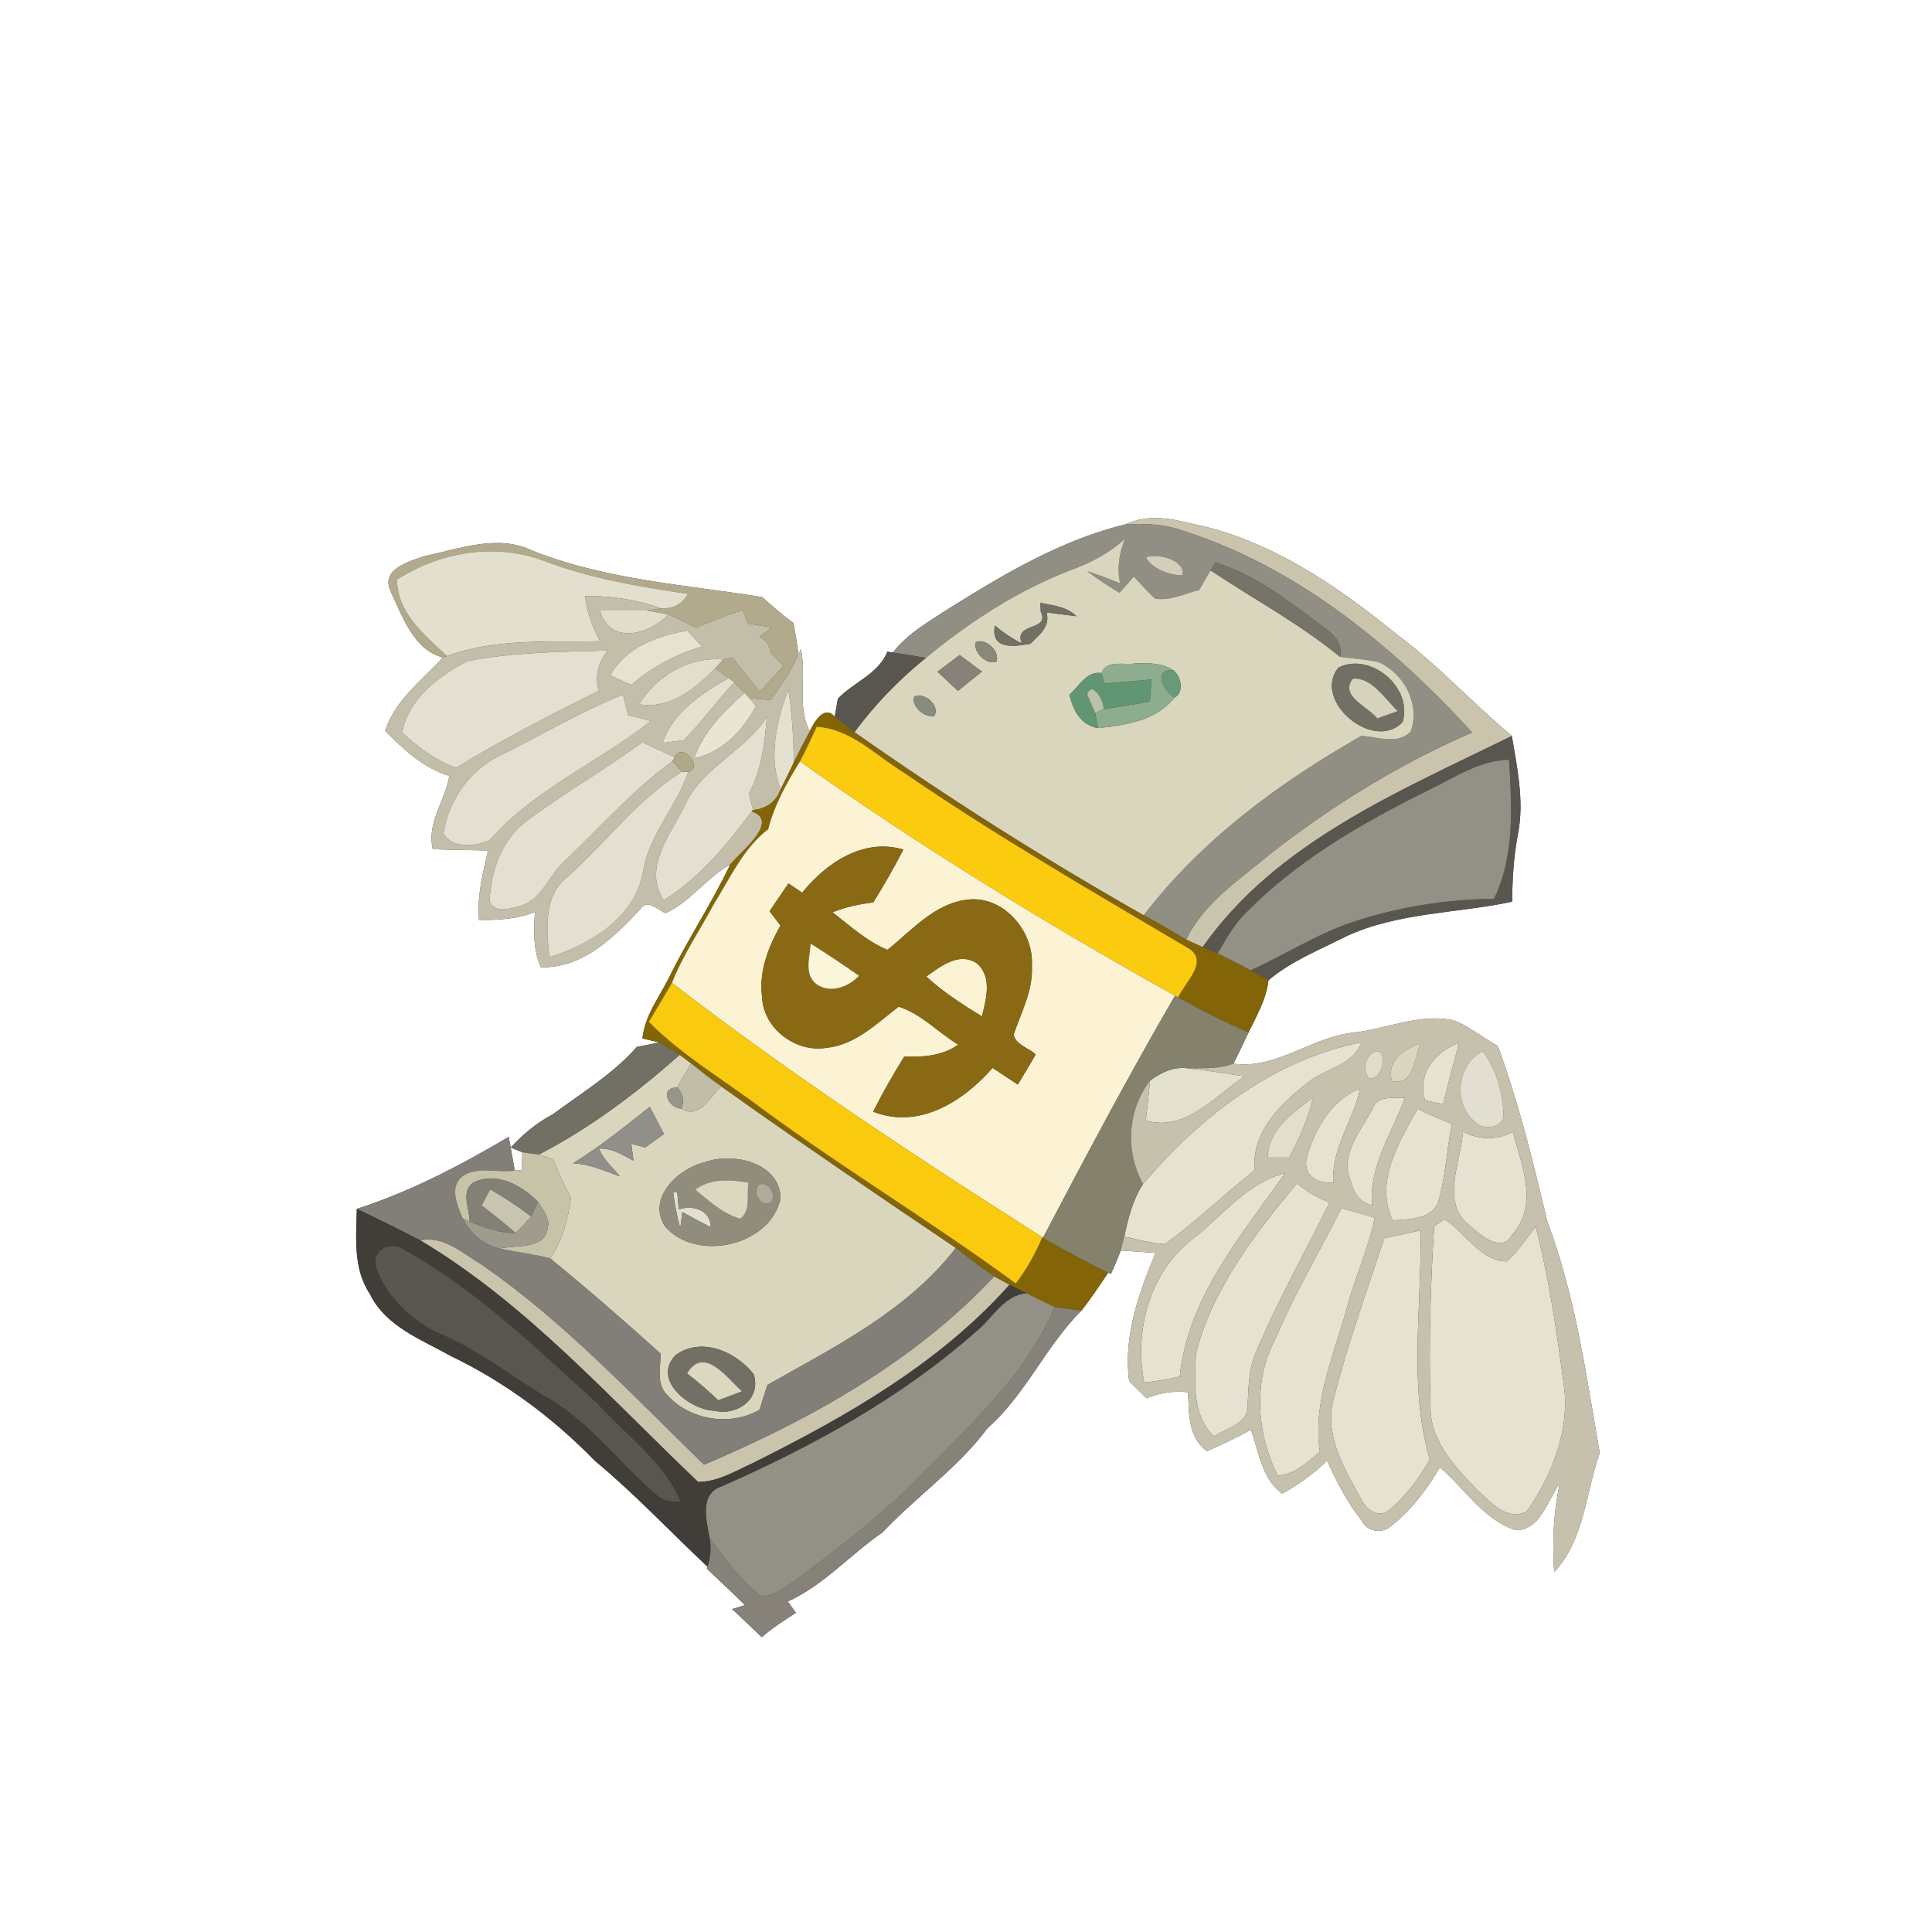 <?xml version="1.0" encoding="UTF-8" ?>
<!DOCTYPE svg PUBLIC "-//W3C//DTD SVG 1.1//EN" "http://www.w3.org/Graphics/SVG/1.1/DTD/svg11.dtd">
<svg width="250pt" height="250pt" viewBox="0 0 250 250" version="1.1" xmlns="http://www.w3.org/2000/svg">
<rect x="0" y="0" width="250" height="250" fill="#333333" stroke="none"/>
<g id="#ffffffff">
<path fill="#ffffff" opacity="1.00" d=" M 0.00 0.00 L 250.00 0.00 L 250.00 250.00 L 0.00 250.00 L 0.00 0.00 M 146.26 62.28 C 146.82 62.73 146.82 62.73 146.26 62.28 M 152.25 62.29 C 152.80 62.75 152.80 62.75 152.25 62.29 M 145.67 67.84 C 137.40 69.84 130.00 74.24 122.85 78.70 C 120.27 80.41 117.46 81.92 115.54 84.44 L 114.82 84.33 C 113.66 87.23 110.46 88.27 108.42 90.41 C 108.31 90.99 108.11 92.16 108.01 92.74 C 106.63 91.13 105.28 93.55 104.78 94.64 C 103.08 91.35 104.40 87.50 103.63 83.99 L 103.32 84.66 C 103.14 83.31 102.93 81.98 102.69 80.64 C 101.28 79.60 99.94 78.47 98.65 77.27 C 88.69 75.66 78.44 75.04 68.95 71.28 C 64.43 69.06 59.50 71.02 54.93 71.96 C 52.95 72.65 49.23 73.65 50.53 76.47 C 52.04 79.67 53.52 84.13 57.32 85.07 C 54.61 88.04 51.12 90.59 49.83 94.57 C 52.25 96.98 54.79 99.39 58.14 100.41 C 57.61 103.67 55.18 106.41 56.01 109.89 C 58.39 109.96 60.77 110.01 63.16 110.05 C 62.45 113.00 61.73 115.98 61.98 119.04 C 64.44 119.06 66.92 118.95 69.22 118.01 C 69.08 120.42 68.96 122.91 69.99 125.16 C 75.35 125.32 79.42 121.32 82.82 117.68 C 83.75 116.23 85.09 117.73 86.13 118.16 C 89.37 116.66 91.41 113.58 94.49 111.86 C 92.13 116.87 89.04 121.46 86.61 126.43 C 85.32 129.01 83.44 131.42 83.13 134.38 C 83.68 134.51 84.78 134.76 85.32 134.89 C 84.59 135.03 83.13 135.32 82.40 135.47 C 79.35 138.97 75.28 141.40 71.58 144.16 C 69.50 145.25 67.67 146.76 66.09 148.49 L 67.58 149.11 C 67.57 149.69 67.55 150.84 67.54 151.41 C 67.31 151.43 66.84 151.45 66.61 151.47 C 66.34 150.01 66.08 148.56 65.83 147.11 C 59.59 150.80 53.09 154.20 46.17 156.43 C 46.09 160.13 45.68 164.16 47.85 167.41 C 49.88 171.63 54.52 173.33 58.36 175.48 C 65.33 178.83 71.61 183.50 76.99 189.04 C 82.13 193.29 86.68 198.16 91.54 202.72 L 91.47 202.99 C 93.12 204.56 94.79 206.11 96.41 207.71 L 94.73 208.21 C 96.02 209.41 97.30 210.63 98.57 211.85 C 99.94 210.66 101.46 209.67 102.99 208.70 C 102.73 208.33 102.20 207.60 101.94 207.23 C 106.58 205.15 110.04 201.13 114.21 198.28 C 118.60 193.62 123.95 189.95 127.80 184.79 C 132.73 180.44 135.35 174.14 139.95 169.57 C 141.19 168.01 142.29 166.34 143.40 164.69 L 143.74 164.86 C 144.21 163.86 144.64 162.85 145.02 161.82 C 146.52 161.92 148.02 162.02 149.52 162.12 C 147.36 167.39 145.34 172.89 146.11 178.71 C 146.85 179.45 147.61 180.19 148.36 180.93 C 150.07 180.24 151.88 179.94 153.73 180.15 C 153.88 182.89 153.68 185.99 156.20 187.78 C 158.12 186.92 160.02 186.02 161.87 185.02 C 162.92 187.89 163.26 191.34 165.91 193.28 C 168.02 192.10 170.01 190.72 171.72 188.99 C 172.95 191.72 174.33 194.41 176.20 196.76 C 176.84 198.05 178.39 198.44 179.63 197.76 C 182.42 195.67 184.57 192.85 186.33 189.87 C 189.53 192.62 191.93 196.61 196.09 197.99 C 199.31 198.10 200.25 194.10 201.84 191.96 C 201.00 195.72 200.86 199.59 201.11 203.43 C 205.02 199.28 205.18 193.16 207.00 188.00 C 205.26 177.91 203.83 167.60 200.19 157.96 C 198.40 150.32 196.51 142.73 193.83 135.36 C 191.86 134.29 190.12 132.76 188.00 132.01 C 183.52 131.08 179.20 133.26 174.77 133.66 C 169.58 134.35 164.91 138.44 159.61 137.63 C 160.29 136.30 160.92 134.95 161.56 133.60 C 162.61 131.43 163.87 129.29 164.14 126.84 C 167.11 124.34 170.76 122.91 174.19 121.16 C 180.94 118.04 188.53 118.20 195.67 116.68 C 195.70 113.72 195.86 110.76 196.44 107.85 C 197.24 103.63 196.33 99.39 195.63 95.23 C 190.56 91.00 186.12 86.08 180.81 82.14 C 172.92 75.71 164.15 69.70 153.99 67.71 C 151.27 67.01 148.31 66.59 145.67 67.84 Z" />
<path fill="#ffffff" opacity="1.00" d=" M 94.49 111.86 C 94.60 111.75 94.80 111.53 94.91 111.41 C 94.80 111.53 94.60 111.75 94.49 111.86 Z" />
</g>
<g id="#d1cdb5ff">
<path fill="#d1cdb5" opacity="1.00" d=" M 146.26 62.28 C 146.82 62.73 146.82 62.73 146.26 62.28 Z" />
</g>
<g id="#d7cdb1ff">
<path fill="#d7cdb1" opacity="1.00" d=" M 152.25 62.29 C 152.80 62.75 152.80 62.75 152.25 62.29 Z" />
</g>
<g id="#cac4adff">
<path fill="#cac4ad" opacity="1.00" d=" M 145.67 67.84 C 148.31 66.59 151.27 67.01 153.99 67.71 C 164.15 69.70 172.92 75.71 180.81 82.14 C 186.12 86.08 190.56 91.00 195.63 95.23 C 181.19 102.36 165.21 108.91 155.62 122.56 C 155.09 122.32 154.02 121.83 153.49 121.59 C 155.77 116.75 160.51 113.76 164.47 110.41 C 172.47 104.17 181.16 98.81 190.49 94.78 C 180.17 83.50 167.79 73.36 153.02 68.66 C 150.67 67.81 148.14 67.74 145.67 67.84 Z" />
<path fill="#cac4ad" opacity="1.00" d=" M 54.38 160.50 C 57.47 159.85 59.91 162.21 62.37 163.67 C 73.01 171.02 81.87 180.56 91.10 189.53 C 104.87 183.69 118.33 176.18 128.65 165.16 C 129.15 165.43 130.14 165.97 130.64 166.24 C 121.53 176.48 109.38 183.38 97.23 189.41 C 95.03 190.41 92.82 191.77 90.33 191.76 C 78.84 180.85 68.11 168.69 54.38 160.50 Z" />
</g>
<g id="#918f83ff">
<path fill="#918f83" opacity="1.00" d=" M 122.85 78.70 C 130.00 74.24 137.40 69.84 145.67 67.84 C 148.14 67.74 150.67 67.81 153.02 68.66 C 167.79 73.36 180.17 83.50 190.49 94.78 C 181.16 98.81 172.47 104.17 164.47 110.41 C 160.51 113.76 155.77 116.75 153.49 121.59 C 151.67 120.51 149.87 119.41 147.99 118.44 C 155.45 108.69 165.54 101.25 176.15 95.23 C 178.26 95.32 180.86 96.43 182.56 94.65 C 183.77 91.06 181.72 87.17 178.38 85.67 C 176.74 85.30 175.05 85.24 173.39 84.99 C 173.92 82.78 171.86 81.67 170.43 80.51 C 166.35 77.48 162.22 74.31 157.30 72.78 L 156.65 73.81 C 156.15 74.64 155.67 75.48 155.20 76.32 C 153.34 76.81 151.47 77.76 149.50 77.47 C 148.49 76.60 147.63 75.58 146.72 74.60 C 146.10 75.31 145.48 76.01 144.87 76.72 C 143.42 75.84 142.00 74.92 140.65 73.89 C 142.10 74.37 143.53 74.91 144.95 75.47 C 144.50 73.51 144.83 71.55 145.58 69.71 C 143.58 71.56 141.16 72.82 138.62 73.75 C 131.73 76.39 125.49 80.45 119.81 85.13 C 118.39 84.88 116.97 84.64 115.54 84.44 C 117.46 81.92 120.27 80.41 122.85 78.70 M 148.28 72.13 C 148.94 73.51 151.46 74.54 153.03 74.42 C 153.40 72.46 149.79 71.52 148.28 72.13 Z" />
</g>
<g id="#b2aa8dff">
<path fill="#b2aa8d" opacity="1.00" d=" M 54.93 71.96 C 59.50 71.02 64.43 69.06 68.95 71.28 C 78.44 75.04 88.69 75.66 98.65 77.27 C 99.94 78.47 101.28 79.60 102.69 80.64 C 102.93 81.98 103.14 83.31 103.32 84.66 C 102.42 86.79 101.10 88.71 99.73 90.57 C 98.81 90.50 97.89 90.42 96.97 90.35 L 96.36 89.67 C 96.02 89.33 95.35 88.64 95.02 88.30 L 94.28 87.74 C 93.85 87.43 92.98 86.80 92.55 86.48 L 93.57 85.33 C 93.88 85.26 94.49 85.13 94.80 85.07 C 95.96 86.55 97.11 88.03 98.27 89.51 C 99.35 88.43 100.39 87.31 101.39 86.15 C 100.82 85.60 100.26 85.04 99.70 84.48 C 99.63 83.54 99.16 82.85 98.28 82.39 C 98.81 81.99 99.33 81.59 99.87 81.19 C 98.82 81.02 97.79 80.86 96.75 80.69 C 96.58 80.25 96.26 79.38 96.09 78.94 C 94.05 79.62 92.04 80.39 90.06 81.25 C 88.86 80.66 87.70 80.01 86.47 79.51 C 85.77 79.38 84.38 79.12 83.68 79.00 C 84.14 78.93 85.07 78.80 85.54 78.73 C 87.14 78.79 88.30 78.17 89.01 76.85 C 82.65 75.90 76.27 74.85 70.24 72.52 C 64.00 70.21 56.90 71.43 51.37 75.00 C 51.40 79.35 54.95 82.17 57.83 84.90 L 57.32 85.07 C 53.52 84.13 52.04 79.67 50.53 76.47 C 49.23 73.65 52.95 72.65 54.93 71.96 Z" />
</g>
<g id="#d9d6bdff">
<path fill="#d9d6bd" opacity="1.00" d=" M 138.62 73.75 C 141.16 72.82 143.58 71.56 145.58 69.71 C 144.83 71.55 144.50 73.51 144.95 75.47 C 143.53 74.91 142.10 74.37 140.65 73.89 C 142.00 74.92 143.42 75.84 144.87 76.72 C 145.48 76.01 146.10 75.31 146.72 74.60 C 147.63 75.58 148.49 76.60 149.50 77.47 C 151.47 77.76 153.34 76.81 155.20 76.32 C 155.67 75.48 156.15 74.64 156.65 73.81 C 162.24 77.53 168.17 80.71 173.39 84.99 C 175.05 85.24 176.74 85.30 178.38 85.67 C 181.72 87.17 183.77 91.06 182.56 94.65 C 180.86 96.43 178.26 95.32 176.15 95.23 C 165.54 101.25 155.45 108.69 147.99 118.44 C 135.14 111.15 122.64 103.24 110.56 94.74 C 113.22 91.16 116.33 87.93 119.81 85.13 C 125.49 80.45 131.73 76.39 138.62 73.75 M 134.63 78.01 L 134.67 79.12 C 135.94 81.75 131.13 80.45 132.21 83.25 C 130.96 82.62 129.80 81.85 128.74 80.94 C 128.14 84.16 131.27 83.66 133.34 83.30 C 134.45 82.16 135.92 81.12 135.43 79.25 C 136.40 79.38 138.33 79.62 139.29 79.74 C 138.05 78.48 136.26 78.35 134.63 78.01 M 126.27 83.08 C 125.85 84.38 127.66 86.09 128.93 85.63 C 129.45 84.30 127.58 82.54 126.27 83.08 M 121.32 86.92 C 122.20 87.74 123.08 88.57 123.96 89.40 C 124.99 88.56 126.02 87.73 127.06 86.90 C 126.10 86.19 125.14 85.48 124.18 84.76 C 123.23 85.48 122.27 86.20 121.32 86.92 M 142.54 87.10 C 140.58 86.78 139.66 88.83 138.38 89.89 C 138.89 91.93 139.83 93.84 142.10 94.22 C 145.63 93.85 149.65 93.25 151.98 90.26 C 153.28 89.66 152.83 87.42 151.81 86.72 C 150.38 85.75 148.63 85.81 146.98 85.84 C 145.55 86.12 143.18 85.30 142.54 87.10 M 173.19 86.39 C 169.72 90.69 177.81 97.40 181.50 93.42 C 182.85 88.90 177.28 84.32 173.19 86.39 M 118.30 90.15 C 117.86 91.39 119.72 92.98 120.92 92.62 C 121.65 91.24 119.62 89.52 118.30 90.15 Z" />
<path fill="#d9d6bd" opacity="1.00" d=" M 69.73 149.40 C 76.38 145.95 82.37 141.44 87.96 136.49 C 88.33 136.77 89.07 137.32 89.44 137.60 C 88.83 138.64 88.23 139.67 87.62 140.70 C 85.26 140.80 86.47 143.38 88.16 143.46 C 90.52 144.88 91.89 141.94 93.32 140.57 C 103.33 147.70 113.50 154.62 123.69 161.48 C 117.42 169.60 108.03 174.28 99.30 179.21 C 98.95 180.28 98.62 181.36 98.28 182.44 C 94.43 184.60 89.27 183.79 86.31 180.49 C 84.88 179.07 85.50 176.93 85.47 175.15 C 80.80 170.93 76.04 166.80 71.17 162.82 C 72.81 160.52 73.50 157.77 73.87 155.01 C 73.01 153.39 72.26 151.72 71.60 150.02 C 71.13 149.86 70.20 149.55 69.73 149.40 M 74.15 150.53 C 76.27 150.61 78.21 151.51 80.18 152.21 C 79.31 151.01 78.02 150.07 77.54 148.63 C 79.18 148.53 80.58 149.47 81.97 150.19 C 81.90 149.64 81.76 148.54 81.69 147.99 C 82.14 148.11 83.03 148.36 83.47 148.48 C 84.29 147.90 85.10 147.32 85.92 146.74 C 85.31 145.57 84.69 144.39 84.08 143.22 C 80.86 145.78 77.65 148.37 74.15 150.53 M 91.27 150.37 C 87.81 151.16 83.66 154.99 86.05 158.70 C 90.09 163.36 99.66 161.27 101.00 155.09 C 100.94 150.45 94.90 149.06 91.27 150.37 M 87.42 175.35 C 84.31 178.57 89.26 182.46 92.50 182.56 C 95.45 183.22 98.55 180.99 97.52 177.81 C 95.19 174.86 90.75 172.94 87.42 175.35 Z" />
</g>
<g id="#e2dfcfff">
<path fill="#e2dfcf" opacity="1.00" d=" M 51.37 75.00 C 56.90 71.43 64.00 70.21 70.24 72.52 C 76.27 74.85 82.65 75.90 89.01 76.85 C 88.30 78.17 87.14 78.79 85.54 78.73 C 82.39 77.57 79.06 77.11 75.72 77.11 C 75.92 79.20 76.67 81.15 77.67 82.98 C 71.04 83.12 64.17 82.56 57.83 84.90 C 54.95 82.17 51.40 79.35 51.37 75.00 Z" />
</g>
<g id="#d2cebaff">
<path fill="#d2ceba" opacity="1.00" d=" M 148.28 72.13 C 149.79 71.52 153.40 72.46 153.03 74.42 C 151.46 74.54 148.94 73.51 148.28 72.13 Z" />
</g>
<g id="#767368ff">
<path fill="#767368" opacity="1.00" d=" M 157.30 72.78 C 162.22 74.31 166.35 77.48 170.43 80.51 C 171.86 81.67 173.92 82.78 173.39 84.99 C 168.17 80.71 162.24 77.53 156.65 73.81 L 157.30 72.78 Z" />
</g>
<g id="#c3bea9ff">
<path fill="#c3bea9" opacity="1.00" d=" M 75.72 77.11 C 79.06 77.11 82.39 77.57 85.54 78.73 C 85.07 78.80 84.14 78.93 83.68 79.00 C 81.66 79.01 79.65 78.99 77.64 79.00 C 78.85 83.49 84.04 82.17 86.47 79.51 C 87.70 80.01 88.86 80.66 90.06 81.25 C 92.04 80.39 94.05 79.62 96.09 78.94 C 96.26 79.38 96.58 80.25 96.75 80.69 C 97.79 80.86 98.82 81.02 99.87 81.19 C 99.33 81.59 98.81 81.99 98.28 82.39 C 99.16 82.85 99.63 83.54 99.70 84.48 C 100.26 85.04 100.82 85.60 101.39 86.15 C 100.39 87.31 99.35 88.43 98.27 89.51 C 97.11 88.03 95.96 86.55 94.80 85.07 C 94.49 85.13 93.88 85.26 93.57 85.33 C 89.18 84.95 84.95 87.43 82.70 91.14 C 86.72 91.79 89.92 89.13 92.55 86.48 C 92.98 86.80 93.85 87.43 94.28 87.74 C 90.80 89.75 87.10 92.11 85.74 96.12 C 86.43 96.04 87.80 95.86 88.48 95.78 C 90.81 93.42 92.74 90.71 95.02 88.30 C 95.35 88.64 96.02 89.33 96.36 89.67 C 93.67 92.05 91.02 94.64 89.83 98.13 C 93.47 97.33 96.12 94.55 97.81 91.37 C 97.60 91.11 97.18 90.60 96.97 90.35 C 97.89 90.42 98.81 90.50 99.73 90.57 C 101.10 88.71 102.42 86.79 103.32 84.66 L 103.63 83.99 C 104.40 87.50 103.08 91.35 104.78 94.64 C 104.08 95.95 103.40 97.27 102.74 98.61 C 102.66 95.47 102.51 92.33 102.01 89.23 C 100.51 93.20 99.37 98.04 101.02 102.12 C 100.46 103.75 99.12 104.68 97.43 104.81 C 97.30 104.28 97.03 103.23 96.90 102.71 C 98.54 99.64 98.94 96.17 99.24 92.76 C 96.29 97.36 90.58 99.37 88.46 104.57 C 86.60 108.20 83.19 112.39 85.89 116.48 C 90.52 113.59 94.05 109.34 97.27 105.00 C 100.84 106.19 96.24 109.90 94.91 111.41 C 94.80 111.53 94.60 111.75 94.49 111.86 C 91.41 113.58 89.37 116.66 86.13 118.16 C 85.09 117.73 83.75 116.23 82.82 117.68 C 79.42 121.32 75.35 125.32 69.99 125.16 C 68.96 122.91 69.08 120.42 69.22 118.01 C 66.92 118.95 64.44 119.06 61.98 119.04 C 61.73 115.98 62.45 113.00 63.16 110.05 C 60.77 110.01 58.39 109.96 56.01 109.89 C 55.18 106.41 57.61 103.67 58.14 100.41 C 54.79 99.39 52.25 96.98 49.83 94.57 C 51.12 90.59 54.61 88.04 57.32 85.07 L 57.83 84.90 C 64.17 82.56 71.04 83.12 77.67 82.98 C 76.67 81.15 75.92 79.20 75.72 77.11 M 78.97 87.40 C 79.87 87.81 80.77 88.21 81.68 88.62 C 84.34 86.33 87.46 84.65 90.83 83.66 C 90.20 82.97 89.57 82.28 88.95 81.59 C 85.10 82.25 80.93 83.76 78.97 87.40 M 60.43 85.57 C 56.74 87.50 52.83 90.44 52.04 94.79 C 54.08 96.71 56.36 98.35 58.99 99.36 C 64.96 95.71 71.19 92.52 77.45 89.40 C 76.98 87.50 77.38 85.66 78.67 84.17 C 72.58 84.37 66.41 84.36 60.43 85.57 M 64.69 97.78 C 60.77 99.60 58.06 103.60 57.38 107.81 C 58.36 109.83 61.76 109.61 63.47 108.62 C 69.20 102.07 77.49 98.63 84.23 93.29 C 83.49 93.10 82.01 92.73 81.27 92.54 C 81.11 91.88 80.78 90.55 80.61 89.88 C 75.11 92.10 70.00 95.15 64.69 97.78 M 68.18 106.21 C 64.94 108.60 63.49 112.76 63.35 116.65 C 64.10 118.15 65.77 117.66 67.05 117.31 C 70.12 116.61 71.02 113.11 73.25 111.25 C 77.76 106.93 81.93 102.20 87.00 98.50 C 87.31 98.84 87.94 99.51 88.25 99.85 C 82.54 103.37 78.45 109.01 73.45 113.45 C 70.29 115.93 70.70 120.31 71.10 123.86 C 76.36 122.22 82.12 118.76 83.18 112.92 C 83.95 108.08 87.50 104.40 89.08 99.87 C 91.06 99.34 88.25 95.89 87.29 98.00 C 85.89 97.36 84.50 96.71 83.10 96.05 C 78.25 99.62 73.00 102.60 68.18 106.21 Z" />
</g>
<g id="#726f65ff">
<path fill="#726f65" opacity="1.00" d=" M 134.63 78.01 C 136.26 78.35 138.05 78.48 139.29 79.74 C 138.33 79.62 136.40 79.38 135.43 79.25 C 135.92 81.12 134.45 82.16 133.34 83.30 C 131.27 83.66 128.14 84.16 128.74 80.94 C 129.80 81.85 130.96 82.62 132.21 83.25 C 131.13 80.45 135.94 81.75 134.67 79.12 L 134.63 78.01 Z" />
<path fill="#726f65" opacity="1.00" d=" M 173.19 86.39 C 177.28 84.32 182.85 88.90 181.50 93.42 C 177.81 97.40 169.72 90.69 173.19 86.39 M 175.06 87.82 C 173.27 90.08 177.06 91.43 178.21 92.96 C 178.88 92.72 180.20 92.26 180.86 92.02 C 179.21 90.46 177.52 87.62 175.06 87.82 Z" />
<path fill="#726f65" opacity="1.00" d=" M 82.40 135.47 C 83.13 135.32 84.59 135.03 85.32 134.89 C 86.23 135.37 87.11 135.91 87.96 136.49 C 82.37 141.44 76.38 145.95 69.73 149.40 C 69.19 149.33 68.12 149.18 67.58 149.11 L 66.09 148.49 C 67.67 146.76 69.50 145.25 71.58 144.16 C 75.28 141.40 79.35 138.97 82.40 135.47 Z" />
<path fill="#726f65" opacity="1.00" d=" M 87.42 175.35 C 90.75 172.94 95.19 174.86 97.52 177.81 C 98.55 180.99 95.45 183.22 92.50 182.56 C 89.26 182.46 84.31 178.57 87.42 175.35 M 88.91 177.71 C 90.31 178.79 91.66 179.95 92.94 181.19 C 93.70 180.90 95.23 180.32 96.00 180.03 C 94.11 178.35 91.10 174.06 88.91 177.71 Z" />
</g>
<g id="#e0ddccff">
<path fill="#e0ddcc" opacity="1.00" d=" M 77.64 79.00 C 79.65 78.99 81.66 79.01 83.68 79.00 C 84.38 79.12 85.77 79.38 86.47 79.51 C 84.04 82.17 78.85 83.49 77.64 79.00 Z" />
</g>
<g id="#e5e2d1ff">
<path fill="#e5e2d1" opacity="1.00" d=" M 78.97 87.40 C 80.93 83.76 85.10 82.25 88.95 81.59 C 89.57 82.28 90.20 82.97 90.83 83.66 C 87.46 84.65 84.34 86.33 81.68 88.62 C 80.77 88.21 79.87 87.81 78.97 87.40 Z" />
<path fill="#e5e2d1" opacity="1.00" d=" M 147.91 153.20 C 155.21 144.58 164.86 137.05 176.17 134.88 C 175.12 137.72 171.95 138.19 169.71 139.71 C 165.96 142.59 161.94 146.23 162.34 151.43 C 158.42 154.54 154.80 158.05 150.76 160.99 C 148.96 160.88 147.22 160.39 145.48 160.02 C 145.97 157.65 146.58 155.26 147.91 153.20 Z" />
<path fill="#e5e2d1" opacity="1.00" d=" M 184.40 142.39 C 183.34 138.97 185.69 136.06 188.80 134.96 C 188.09 137.59 187.36 140.22 186.75 142.88 C 186.16 142.76 184.99 142.51 184.40 142.39 Z" />
<path fill="#e5e2d1" opacity="1.00" d=" M 169.05 150.00 C 169.99 146.31 172.24 142.27 176.01 140.88 C 175.09 145.03 172.27 148.62 172.53 153.04 C 170.60 153.17 168.67 152.25 169.05 150.00 Z" />
<path fill="#e5e2d1" opacity="1.00" d=" M 177.61 143.46 C 178.25 141.66 180.31 142.15 181.79 142.06 C 180.14 146.65 177.11 150.88 177.55 156.00 C 176.11 155.58 175.16 154.49 174.87 153.02 C 173.21 149.57 176.09 146.37 177.61 143.46 Z" />
<path fill="#e5e2d1" opacity="1.00" d=" M 180.20 157.92 C 177.86 152.87 181.04 147.83 183.43 143.48 C 184.88 144.20 186.36 144.84 187.87 145.43 C 187.22 148.68 187.07 152.02 186.20 155.22 C 185.52 157.84 182.35 157.75 180.20 157.92 Z" />
<path fill="#e5e2d1" opacity="1.00" d=" M 189.31 146.45 C 191.40 147.51 193.68 147.59 195.76 146.46 C 196.88 150.78 199.16 155.87 195.68 159.76 C 194.38 162.21 191.65 159.93 190.33 158.70 C 186.30 155.80 189.02 150.42 189.31 146.45 Z" />
<path fill="#e5e2d1" opacity="1.00" d=" M 154.30 160.33 C 158.17 157.38 161.36 153.02 166.27 151.82 C 160.63 159.87 153.69 167.93 152.66 178.13 C 151.14 178.48 149.60 178.73 148.06 178.91 C 146.72 172.20 148.77 164.63 154.30 160.33 Z" />
<path fill="#e5e2d1" opacity="1.00" d=" M 154.76 175.08 C 156.95 166.69 162.38 159.66 167.84 153.12 C 169.08 154.20 170.52 155.00 172.05 155.61 C 168.80 162.16 165.19 168.54 162.39 175.30 C 161.58 177.32 161.57 179.52 161.45 181.66 C 161.73 184.17 158.73 184.77 157.09 185.87 C 154.21 183.14 154.57 178.70 154.76 175.08 Z" />
<path fill="#e5e2d1" opacity="1.00" d=" M 173.59 156.33 C 175.02 156.74 176.45 157.15 177.89 157.57 C 177.09 161.58 175.31 165.30 174.28 169.25 C 172.64 175.32 169.81 181.41 170.79 187.85 C 169.18 189.22 167.57 190.79 165.34 190.94 C 162.59 185.48 162.10 178.62 165.09 173.16 C 167.53 167.35 170.76 161.94 173.59 156.33 Z" />
<path fill="#e5e2d1" opacity="1.00" d=" M 185.58 158.67 C 185.91 158.45 186.57 158.00 186.90 157.77 C 189.63 159.48 191.44 163.09 194.94 163.23 C 196.46 161.96 197.51 160.26 198.71 158.71 C 200.44 165.39 201.43 172.24 202.34 179.08 C 203.21 184.93 200.86 190.80 197.60 195.55 C 195.00 196.92 192.89 194.36 191.15 192.80 C 188.31 189.84 185.04 186.46 185.11 182.05 C 184.87 174.26 185.09 166.43 185.58 158.67 Z" />
<path fill="#e5e2d1" opacity="1.00" d=" M 179.13 160.22 C 180.69 159.88 182.25 159.55 183.82 159.21 C 184.01 169.09 182.21 179.26 185.02 188.89 C 183.59 191.37 181.82 193.74 179.58 195.54 C 178.18 196.42 176.67 195.22 176.11 193.94 C 173.89 189.98 171.22 185.47 172.64 180.76 C 174.45 173.81 176.85 167.03 179.13 160.22 Z" />
</g>
<g id="#8a877bff">
<path fill="#8a877b" opacity="1.00" d=" M 126.27 83.08 C 127.58 82.54 129.45 84.30 128.93 85.63 C 127.66 86.09 125.85 84.38 126.27 83.08 Z" />
</g>
<g id="#e3e0d1ff">
<path fill="#e3e0d1" opacity="1.00" d=" M 60.43 85.57 C 66.41 84.36 72.58 84.37 78.67 84.17 C 77.38 85.66 76.98 87.50 77.45 89.40 C 71.19 92.52 64.96 95.71 58.99 99.36 C 56.36 98.35 54.08 96.71 52.04 94.79 C 52.83 90.44 56.74 87.50 60.43 85.57 Z" />
<path fill="#e3e0d1" opacity="1.00" d=" M 64.69 97.78 C 70.00 95.15 75.11 92.10 80.61 89.88 C 80.78 90.55 81.11 91.88 81.27 92.54 C 82.01 92.73 83.49 93.10 84.23 93.29 C 77.49 98.63 69.20 102.07 63.47 108.62 C 61.76 109.61 58.36 109.83 57.38 107.81 C 58.06 103.60 60.77 99.60 64.69 97.78 Z" />
<path fill="#e3e0d1" opacity="1.00" d=" M 88.46 104.57 C 90.58 99.37 96.29 97.36 99.24 92.76 C 98.94 96.17 98.54 99.64 96.90 102.71 C 97.03 103.23 97.30 104.28 97.43 104.81 L 97.27 105.00 C 94.05 109.34 90.52 113.59 85.89 116.48 C 83.19 112.39 86.60 108.20 88.46 104.57 Z" />
<path fill="#e3e0d1" opacity="1.00" d=" M 68.18 106.21 C 73.00 102.60 78.25 99.62 83.10 96.05 C 84.50 96.71 85.89 97.36 87.29 98.00 L 87.00 98.50 C 81.93 102.20 77.76 106.93 73.25 111.25 C 71.02 113.11 70.12 116.61 67.05 117.31 C 65.77 117.66 64.10 118.15 63.35 116.65 C 63.49 112.76 64.94 108.60 68.18 106.21 Z" />
<path fill="#e3e0d1" opacity="1.00" d=" M 73.45 113.45 C 78.45 109.01 82.54 103.37 88.25 99.85 L 89.08 99.87 C 87.50 104.40 83.95 108.08 83.18 112.92 C 82.12 118.76 76.36 122.22 71.10 123.86 C 70.70 120.31 70.29 115.93 73.45 113.45 Z" />
</g>
<g id="#58564fff">
<path fill="#58564f" opacity="1.00" d=" M 115.54 84.44 C 116.97 84.64 118.39 84.88 119.81 85.13 C 116.33 87.93 113.22 91.16 110.56 94.74 C 109.69 94.09 108.86 93.40 108.01 92.74 C 108.11 92.16 108.31 90.99 108.42 90.41 C 110.46 88.27 113.66 87.23 114.82 84.33 L 115.54 84.44 Z" />
<path fill="#58564f" opacity="1.00" d=" M 155.62 122.56 C 165.21 108.91 181.19 102.36 195.63 95.23 C 196.33 99.39 197.24 103.63 196.44 107.85 C 195.86 110.76 195.70 113.72 195.67 116.68 C 188.53 118.20 180.94 118.04 174.19 121.16 C 170.76 122.91 167.11 124.34 164.14 126.84 C 163.36 126.41 162.58 125.98 161.80 125.55 C 166.23 123.59 170.32 120.89 174.94 119.34 C 180.86 117.37 187.08 116.35 193.32 116.31 C 196.03 110.71 195.63 104.34 195.26 98.31 C 191.30 98.41 188.00 100.76 184.55 102.40 C 175.90 106.68 167.38 111.63 160.68 118.69 C 159.42 120.10 158.51 121.78 157.55 123.39 C 157.06 123.18 156.10 122.77 155.62 122.56 Z" />
<path fill="#58564f" opacity="1.00" d=" M 48.66 164.05 C 48.00 161.90 50.37 160.50 52.10 161.59 C 61.55 166.80 69.36 174.41 77.31 181.59 C 81.01 185.72 85.85 189.06 88.09 194.30 C 86.78 194.48 85.67 194.14 84.73 193.27 C 79.92 189.08 76.04 183.73 70.37 180.61 C 66.01 177.97 61.98 174.76 57.26 172.74 C 53.45 171.09 50.09 167.99 48.66 164.05 Z" />
</g>
<g id="#e1deccff">
<path fill="#e1decc" opacity="1.00" d=" M 82.70 91.14 C 84.95 87.43 89.18 84.95 93.57 85.33 L 92.55 86.48 C 89.92 89.13 86.72 91.79 82.70 91.14 Z" />
</g>
<g id="#868279ff">
<path fill="#868279" opacity="1.00" d=" M 121.32 86.92 C 122.27 86.20 123.23 85.48 124.18 84.76 C 125.14 85.48 126.10 86.19 127.06 86.90 C 126.02 87.73 124.99 88.56 123.96 89.40 C 123.08 88.57 122.20 87.74 121.32 86.92 Z" />
<path fill="#868279" opacity="1.00" d=" M 136.46 169.12 C 137.62 169.29 138.78 169.44 139.95 169.57 C 135.35 174.14 132.73 180.44 127.80 184.79 C 123.95 189.95 118.60 193.62 114.21 198.28 C 110.04 201.13 106.58 205.15 101.94 207.23 C 102.20 207.60 102.73 208.33 102.99 208.70 C 101.46 209.67 99.94 210.66 98.57 211.85 C 97.30 210.63 96.02 209.41 94.73 208.21 L 96.41 207.71 C 94.79 206.11 93.12 204.56 91.47 202.99 L 91.54 202.72 C 91.97 201.48 92.05 200.21 91.80 198.92 C 93.74 201.65 95.75 204.43 98.43 206.48 C 100.02 206.74 101.35 205.45 102.64 204.71 C 108.52 200.30 114.45 195.86 119.52 190.51 C 125.91 184.07 132.93 177.67 136.46 169.12 Z" />
</g>
<g id="#8eac8eff">
<path fill="#8eac8e" opacity="1.00" d=" M 142.54 87.10 C 143.18 85.30 145.55 86.12 146.98 85.84 C 148.63 85.81 150.38 85.75 151.81 86.72 C 149.06 86.60 150.64 89.45 151.98 90.26 C 149.65 93.25 145.63 93.85 142.10 94.22 C 142.01 93.73 141.82 92.76 141.72 92.27 C 141.99 92.14 142.52 91.88 142.79 91.75 C 144.79 91.44 146.79 91.15 148.79 90.78 C 148.85 90.07 148.97 88.64 149.02 87.93 C 146.98 88.10 144.94 88.27 142.90 88.45 C 142.81 88.11 142.63 87.44 142.54 87.10 Z" />
</g>
<g id="#629574ff">
<path fill="#629574" opacity="1.00" d=" M 138.38 89.89 C 139.66 88.83 140.58 86.78 142.54 87.10 C 142.63 87.44 142.81 88.11 142.90 88.45 C 144.94 88.27 146.98 88.10 149.02 87.93 C 148.97 88.64 148.85 90.07 148.79 90.78 C 146.79 91.15 144.79 91.44 142.79 91.75 C 142.95 90.78 141.29 87.94 140.67 89.86 C 140.93 90.46 141.46 91.67 141.72 92.27 C 141.82 92.76 142.01 93.73 142.10 94.22 C 139.83 93.84 138.89 91.93 138.38 89.89 Z" />
</g>
<g id="#699978ff">
<path fill="#699978" opacity="1.00" d=" M 151.98 90.26 C 150.64 89.45 149.06 86.60 151.81 86.72 C 152.83 87.42 153.28 89.66 151.98 90.26 Z" />
</g>
<g id="#e3e0ceff">
<path fill="#e3e0ce" opacity="1.00" d=" M 85.74 96.12 C 87.10 92.11 90.80 89.75 94.28 87.74 L 95.02 88.30 C 92.74 90.71 90.81 93.42 88.48 95.78 C 87.80 95.86 86.43 96.04 85.74 96.12 Z" />
</g>
<g id="#d6d2bbff">
<path fill="#d6d2bb" opacity="1.00" d=" M 175.06 87.82 C 177.52 87.62 179.21 90.46 180.86 92.02 C 180.20 92.26 178.88 92.72 178.21 92.96 C 177.06 91.43 173.27 90.08 175.06 87.82 Z" />
</g>
<g id="#b8c3a9ff">
<path fill="#b8c3a9" opacity="1.00" d=" M 140.67 89.86 C 141.29 87.94 142.95 90.78 142.79 91.75 C 142.52 91.88 141.99 92.14 141.72 92.27 C 141.46 91.67 140.93 90.46 140.67 89.86 Z" />
</g>
<g id="#e8e5d5ff">
<path fill="#e8e5d5" opacity="1.00" d=" M 89.83 98.13 C 91.02 94.64 93.67 92.05 96.36 89.67 L 96.97 90.35 C 97.18 90.60 97.60 91.11 97.81 91.37 C 96.12 94.55 93.47 97.33 89.83 98.13 Z" />
</g>
<g id="#e3e0cfff">
<path fill="#e3e0cf" opacity="1.00" d=" M 101.02 102.12 C 99.37 98.04 100.51 93.20 102.01 89.23 C 102.51 92.33 102.66 95.47 102.74 98.61 C 102.19 99.79 101.61 100.96 101.02 102.12 Z" />
<path fill="#e3e0cf" opacity="1.00" d=" M 148.82 139.83 C 150.24 138.77 151.90 137.99 153.72 138.24 C 156.17 138.50 158.60 138.91 161.04 139.27 C 157.25 141.82 153.32 146.52 148.27 144.99 C 148.47 143.27 148.65 141.55 148.82 139.83 Z" />
<path fill="#e3e0cf" opacity="1.00" d=" M 87.11 154.30 L 87.63 154.23 C 87.68 154.80 87.78 155.93 87.84 156.50 C 89.61 155.87 92.01 156.59 91.96 158.80 C 90.73 158.16 89.50 157.51 88.29 156.84 C 88.23 157.37 88.10 158.42 88.03 158.94 C 87.60 157.42 87.31 155.86 87.11 154.30 Z" />
</g>
<g id="#878d7cff">
<path fill="#878d7c" opacity="1.00" d=" M 118.30 90.15 C 119.62 89.52 121.65 91.24 120.92 92.62 C 119.72 92.98 117.86 91.39 118.30 90.15 Z" />
</g>
<g id="#836507ff">
<path fill="#836507" opacity="1.00" d=" M 104.78 94.64 C 105.28 93.55 106.63 91.13 108.01 92.74 C 108.86 93.40 109.69 94.09 110.56 94.74 C 122.64 103.24 135.14 111.15 147.99 118.44 C 149.87 119.41 151.67 120.51 153.49 121.59 C 154.02 121.83 155.09 122.32 155.62 122.56 C 156.10 122.77 157.06 123.18 157.55 123.39 C 159.00 124.04 160.41 124.78 161.80 125.55 C 162.58 125.98 163.36 126.41 164.14 126.84 C 163.87 129.29 162.61 131.43 161.56 133.60 C 158.45 132.24 155.43 130.71 152.46 129.07 C 153.22 127.23 156.36 124.59 154.00 122.84 C 141.50 115.45 128.89 108.17 116.91 99.94 C 113.30 97.74 110.14 94.32 105.68 94.04 C 104.98 95.55 104.30 97.06 103.51 98.53 C 101.82 101.29 100.21 104.12 99.41 107.29 C 96.23 109.72 94.48 113.58 92.41 116.93 C 90.58 120.34 88.38 123.56 86.95 127.18 C 85.97 128.88 84.96 130.55 83.95 132.23 C 88.33 136.64 93.74 139.78 98.67 143.51 C 109.35 151.38 120.75 158.22 131.44 166.08 C 132.86 164.26 133.97 162.22 134.87 160.10 L 134.97 160.16 C 137.71 161.80 140.54 163.27 143.40 164.69 C 142.29 166.34 141.19 168.01 139.95 169.57 C 138.78 169.44 137.62 169.29 136.46 169.12 C 135.24 168.54 134.03 167.95 132.82 167.35 C 132.09 166.98 131.36 166.61 130.64 166.24 C 130.14 165.97 129.15 165.43 128.65 165.16 C 126.92 164.05 125.32 162.74 123.69 161.48 C 113.50 154.62 103.33 147.70 93.32 140.57 C 91.98 139.64 90.70 138.63 89.44 137.60 C 89.07 137.32 88.33 136.77 87.96 136.49 C 87.11 135.91 86.23 135.37 85.32 134.89 C 84.78 134.76 83.68 134.51 83.13 134.38 C 83.44 131.42 85.32 129.01 86.61 126.43 C 89.04 121.46 92.13 116.87 94.49 111.86 C 94.60 111.75 94.80 111.53 94.91 111.41 C 96.24 109.90 100.84 106.19 97.27 105.00 L 97.43 104.81 C 99.12 104.68 100.46 103.75 101.02 102.12 C 101.61 100.96 102.19 99.79 102.74 98.61 C 103.40 97.27 104.08 95.95 104.78 94.64 Z" />
</g>
<g id="#fbcb10ff">
<path fill="#fbcb10" opacity="1.00" d=" M 105.68 94.04 C 110.14 94.32 113.30 97.74 116.91 99.94 C 128.89 108.17 141.50 115.45 154.00 122.84 C 156.36 124.59 153.22 127.23 152.46 129.07 L 152.04 128.85 C 135.38 119.55 119.08 109.57 103.51 98.53 C 104.30 97.06 104.98 95.55 105.68 94.04 Z" />
</g>
<g id="#b1a889ff">
<path fill="#b1a889" opacity="1.00" d=" M 87.29 98.00 C 88.25 95.89 91.06 99.34 89.08 99.87 L 88.25 99.85 C 87.94 99.51 87.31 98.84 87.00 98.50 L 87.29 98.00 Z" />
</g>
<g id="#fbf3d4ff">
<path fill="#fbf3d4" opacity="1.00" d=" M 99.41 107.29 C 100.21 104.12 101.82 101.29 103.51 98.53 C 119.08 109.57 135.38 119.55 152.04 128.85 C 146.07 139.13 140.49 149.63 134.97 160.16 L 134.87 160.10 C 118.52 149.70 102.29 139.04 86.95 127.18 C 88.38 123.56 90.58 120.34 92.41 116.93 C 94.48 113.58 96.23 109.72 99.41 107.29 M 103.80 115.52 C 103.36 115.22 102.47 114.61 102.03 114.31 C 101.22 115.51 100.40 116.71 99.58 117.91 C 99.93 118.37 100.64 119.29 100.99 119.76 C 99.42 122.56 98.18 125.70 98.61 128.98 C 98.76 133.09 102.97 136.26 106.96 135.59 C 110.71 135.20 113.44 132.43 116.28 130.27 C 119.14 131.13 121.41 133.62 123.99 135.17 C 121.95 136.65 119.43 136.80 117.00 136.73 C 115.56 139.05 114.21 141.41 112.99 143.85 C 118.91 146.19 124.65 142.52 128.44 138.19 C 129.53 138.90 130.62 139.62 131.70 140.34 C 132.49 139.05 133.27 137.76 134.02 136.45 C 133.12 135.59 131.46 135.23 131.16 133.89 C 132.14 130.98 133.70 128.16 133.52 124.99 C 133.82 120.50 129.81 115.79 125.12 116.42 C 120.88 116.95 117.99 120.40 114.83 122.91 C 112.16 121.80 109.99 119.80 107.73 118.05 C 109.41 117.36 111.20 117.00 113.00 116.77 C 114.39 114.55 115.68 112.26 116.90 109.93 C 111.72 108.40 106.91 111.66 103.80 115.52 Z" />
<path fill="#fbf3d4" opacity="1.00" d=" M 119.86 126.36 C 121.69 125.07 124.05 123.15 126.35 124.62 C 128.45 126.36 127.61 129.27 127.06 131.52 C 124.54 129.98 122.04 128.37 119.86 126.36 Z" />
</g>
<g id="#939185ff">
<path fill="#939185" opacity="1.00" d=" M 184.55 102.40 C 188.00 100.76 191.30 98.41 195.26 98.31 C 195.63 104.34 196.03 110.71 193.32 116.31 C 187.08 116.35 180.86 117.37 174.94 119.34 C 170.32 120.89 166.23 123.59 161.80 125.55 C 160.41 124.78 159.00 124.04 157.55 123.39 C 158.51 121.78 159.42 120.10 160.68 118.69 C 167.38 111.63 175.90 106.68 184.55 102.40 Z" />
<path fill="#939185" opacity="1.00" d=" M 126.27 172.32 C 128.42 170.64 129.85 167.58 132.82 167.35 C 134.03 167.95 135.24 168.54 136.46 169.12 C 132.93 177.67 125.91 184.07 119.52 190.51 C 114.45 195.86 108.52 200.30 102.64 204.71 C 101.35 205.45 100.02 206.74 98.43 206.48 C 95.75 204.43 93.74 201.65 91.80 198.92 C 91.39 196.67 90.48 193.30 93.38 192.33 C 105.14 187.16 116.60 180.88 126.27 172.32 Z" />
</g>
<g id="#8a6914ff">
<path fill="#8a6914" opacity="1.00" d=" M 103.80 115.52 C 106.91 111.66 111.72 108.40 116.90 109.93 C 115.68 112.26 114.39 114.55 113.00 116.77 C 111.20 117.00 109.41 117.36 107.73 118.05 C 109.99 119.80 112.16 121.80 114.83 122.91 C 117.99 120.40 120.88 116.95 125.12 116.42 C 129.81 115.79 133.82 120.50 133.52 124.99 C 133.70 128.16 132.14 130.98 131.16 133.89 C 131.46 135.23 133.12 135.59 134.02 136.45 C 133.27 137.76 132.49 139.05 131.70 140.34 C 130.62 139.62 129.53 138.90 128.44 138.19 C 124.65 142.52 118.91 146.19 112.99 143.85 C 114.21 141.41 115.56 139.05 117.00 136.73 C 119.43 136.80 121.95 136.65 123.99 135.17 C 121.41 133.62 119.14 131.13 116.28 130.27 C 113.44 132.43 110.71 135.20 106.96 135.59 C 102.97 136.26 98.76 133.09 98.61 128.98 C 98.18 125.70 99.42 122.56 100.99 119.76 C 100.64 119.29 99.93 118.37 99.58 117.91 C 100.40 116.71 101.22 115.51 102.03 114.31 C 102.47 114.61 103.36 115.22 103.80 115.52 M 104.89 122.10 C 104.80 123.86 103.99 126.09 105.67 127.37 C 107.42 128.60 109.82 127.72 111.16 126.26 C 109.10 124.83 107.02 123.43 104.89 122.10 M 119.86 126.36 C 122.04 128.37 124.54 129.98 127.06 131.52 C 127.61 129.27 128.45 126.36 126.35 124.62 C 124.05 123.15 121.69 125.07 119.86 126.36 Z" />
</g>
<g id="#fbf5daff">
<path fill="#fbf5da" opacity="1.00" d=" M 104.89 122.10 C 107.02 123.43 109.10 124.83 111.16 126.26 C 109.82 127.72 107.42 128.60 105.67 127.37 C 103.99 126.09 104.80 123.86 104.89 122.10 Z" />
</g>
<g id="#faca0eff">
<path fill="#faca0e" opacity="1.00" d=" M 83.95 132.23 C 84.96 130.55 85.97 128.88 86.95 127.18 C 102.29 139.04 118.52 149.70 134.87 160.10 C 133.97 162.22 132.86 164.26 131.44 166.08 C 120.75 158.22 109.35 151.38 98.67 143.51 C 93.74 139.78 88.33 136.64 83.95 132.23 Z" />
</g>
<g id="#84816dff">
<path fill="#84816d" opacity="1.00" d=" M 152.04 128.85 L 152.46 129.07 C 155.43 130.71 158.45 132.24 161.56 133.60 C 160.92 134.95 160.29 136.30 159.61 137.63 C 157.73 138.37 155.69 138.21 153.72 138.24 C 151.90 137.99 150.24 138.77 148.82 139.83 C 145.88 143.62 145.58 149.03 147.91 153.20 C 146.58 155.26 145.97 157.65 145.48 160.02 C 145.36 160.47 145.14 161.37 145.02 161.82 C 144.64 162.85 144.21 163.86 143.74 164.86 L 143.40 164.69 C 140.54 163.27 137.71 161.80 134.97 160.16 C 140.49 149.63 146.07 139.13 152.04 128.85 Z" />
</g>
<g id="#c6c1adff">
<path fill="#c6c1ad" opacity="1.00" d=" M 174.77 133.66 C 179.20 133.26 183.52 131.08 188.00 132.01 C 190.12 132.76 191.86 134.29 193.83 135.36 C 196.51 142.73 198.40 150.32 200.19 157.96 C 203.83 167.60 205.26 177.91 207.00 188.00 C 205.18 193.16 205.02 199.28 201.11 203.43 C 200.86 199.59 201.00 195.72 201.84 191.96 C 200.25 194.10 199.31 198.10 196.09 197.99 C 191.93 196.61 189.53 192.62 186.33 189.87 C 184.57 192.85 182.42 195.67 179.63 197.76 C 178.39 198.44 176.84 198.05 176.20 196.76 C 174.33 194.41 172.95 191.72 171.72 188.99 C 170.01 190.72 168.02 192.10 165.91 193.28 C 163.26 191.34 162.92 187.89 161.87 185.02 C 160.02 186.02 158.12 186.92 156.20 187.78 C 153.68 185.99 153.88 182.89 153.73 180.15 C 151.88 179.94 150.07 180.24 148.36 180.93 C 147.61 180.19 146.85 179.45 146.11 178.71 C 145.34 172.89 147.36 167.39 149.52 162.12 C 148.02 162.02 146.52 161.92 145.02 161.82 C 145.14 161.37 145.36 160.47 145.48 160.02 C 147.22 160.39 148.96 160.88 150.76 160.99 C 154.80 158.05 158.42 154.54 162.34 151.43 C 161.94 146.23 165.96 142.59 169.71 139.71 C 171.95 138.19 175.12 137.72 176.17 134.88 C 164.86 137.05 155.21 144.58 147.91 153.20 C 145.58 149.03 145.88 143.62 148.82 139.83 C 148.65 141.55 148.47 143.27 148.27 144.99 C 153.32 146.52 157.25 141.82 161.04 139.27 C 158.60 138.91 156.17 138.50 153.72 138.24 C 155.69 138.21 157.73 138.37 159.61 137.63 C 164.91 138.44 169.58 134.35 174.77 133.66 M 180.13 139.88 C 182.93 140.62 183.01 136.84 183.82 135.04 C 181.73 135.63 179.34 137.41 180.13 139.88 M 184.40 142.39 C 184.99 142.51 186.16 142.76 186.75 142.88 C 187.36 140.22 188.09 137.59 188.80 134.96 C 185.69 136.06 183.34 138.97 184.40 142.39 M 177.47 136.29 C 176.53 137.28 176.39 138.34 177.06 139.46 C 179.03 140.23 179.90 134.81 177.47 136.29 M 190.86 145.16 C 191.93 146.37 194.80 145.96 194.55 144.00 C 194.40 141.16 193.59 138.32 191.85 136.03 C 188.53 137.70 187.97 142.84 190.86 145.16 M 169.05 150.00 C 168.67 152.25 170.60 153.17 172.53 153.04 C 172.27 148.62 175.09 145.03 176.01 140.88 C 172.24 142.27 169.99 146.31 169.05 150.00 M 164.04 149.79 C 164.73 149.79 166.10 149.79 166.79 149.79 C 168.16 147.34 169.23 144.74 169.92 142.02 C 167.29 143.95 164.12 146.17 164.04 149.79 M 177.61 143.46 C 176.09 146.37 173.21 149.57 174.87 153.02 C 175.16 154.49 176.11 155.58 177.55 156.00 C 177.11 150.88 180.14 146.65 181.79 142.06 C 180.31 142.15 178.25 141.66 177.61 143.46 M 180.20 157.92 C 182.35 157.75 185.52 157.84 186.20 155.22 C 187.07 152.02 187.22 148.68 187.87 145.43 C 186.36 144.84 184.88 144.20 183.43 143.48 C 181.04 147.83 177.86 152.87 180.20 157.92 M 189.31 146.45 C 189.02 150.42 186.30 155.80 190.33 158.70 C 191.65 159.93 194.38 162.21 195.68 159.76 C 199.16 155.87 196.88 150.78 195.76 146.46 C 193.68 147.59 191.40 147.51 189.31 146.45 M 154.30 160.33 C 148.77 164.63 146.72 172.20 148.06 178.91 C 149.60 178.73 151.14 178.48 152.66 178.13 C 153.69 167.93 160.63 159.87 166.27 151.82 C 161.36 153.02 158.17 157.38 154.30 160.33 M 154.76 175.08 C 154.57 178.70 154.21 183.14 157.09 185.87 C 158.73 184.77 161.73 184.17 161.45 181.66 C 161.57 179.52 161.58 177.32 162.39 175.30 C 165.19 168.54 168.80 162.16 172.05 155.61 C 170.52 155.00 169.08 154.20 167.84 153.12 C 162.38 159.66 156.95 166.69 154.76 175.08 M 173.59 156.33 C 170.76 161.94 167.53 167.35 165.09 173.16 C 162.10 178.62 162.59 185.48 165.34 190.94 C 167.57 190.79 169.18 189.22 170.79 187.85 C 169.81 181.41 172.64 175.32 174.28 169.25 C 175.31 165.30 177.09 161.58 177.89 157.57 C 176.45 157.15 175.02 156.74 173.59 156.33 M 185.58 158.67 C 185.09 166.43 184.87 174.26 185.11 182.05 C 185.04 186.46 188.31 189.84 191.15 192.80 C 192.89 194.36 195.00 196.92 197.60 195.55 C 200.86 190.80 203.21 184.93 202.34 179.08 C 201.43 172.24 200.44 165.39 198.71 158.71 C 197.51 160.26 196.46 161.96 194.94 163.23 C 191.44 163.09 189.63 159.48 186.90 157.77 C 186.57 158.00 185.91 158.45 185.58 158.67 M 179.13 160.22 C 176.85 167.03 174.45 173.81 172.64 180.76 C 171.22 185.47 173.89 189.98 176.11 193.94 C 176.67 195.22 178.18 196.42 179.58 195.54 C 181.82 193.74 183.59 191.37 185.02 188.89 C 182.21 179.26 184.01 169.09 183.82 159.21 C 182.25 159.55 180.69 159.88 179.13 160.22 Z" />
</g>
<g id="#dad6c0ff">
<path fill="#dad6c0" opacity="1.00" d=" M 180.13 139.88 C 179.34 137.41 181.73 135.63 183.82 135.04 C 183.01 136.84 182.93 140.62 180.13 139.88 Z" />
</g>
<g id="#e0dccaff">
<path fill="#e0dcca" opacity="1.00" d=" M 177.47 136.29 C 179.90 134.81 179.03 140.23 177.06 139.46 C 176.39 138.34 176.53 137.28 177.47 136.29 Z" />
</g>
<g id="#e2dfd1ff">
<path fill="#e2dfd1" opacity="1.00" d=" M 190.86 145.16 C 187.97 142.84 188.53 137.70 191.85 136.03 C 193.59 138.32 194.40 141.16 194.55 144.00 C 194.80 145.96 191.93 146.37 190.86 145.16 Z" />
</g>
<g id="#c0bda8ff">
<path fill="#c0bda8" opacity="1.00" d=" M 89.44 137.60 C 90.70 138.63 91.98 139.64 93.32 140.57 C 91.89 141.94 90.52 144.88 88.16 143.46 C 88.59 142.49 88.41 141.57 87.62 140.70 C 88.23 139.67 88.83 138.64 89.44 137.60 Z" />
</g>
<g id="#979588ff">
<path fill="#979588" opacity="1.00" d=" M 88.16 143.46 C 86.47 143.38 85.26 140.80 87.62 140.70 C 88.41 141.57 88.59 142.49 88.16 143.46 Z" />
</g>
<g id="#e1decbff">
<path fill="#e1decb" opacity="1.00" d=" M 164.04 149.79 C 164.12 146.17 167.29 143.95 169.92 142.02 C 169.23 144.74 168.16 147.34 166.79 149.79 C 166.10 149.79 164.73 149.79 164.04 149.79 Z" />
</g>
<g id="#918f89ff">
<path fill="#918f89" opacity="1.00" d=" M 74.15 150.53 C 77.65 148.37 80.86 145.78 84.08 143.22 C 84.69 144.39 85.31 145.57 85.92 146.74 C 85.10 147.32 84.29 147.90 83.47 148.48 C 83.03 148.36 82.14 148.11 81.69 147.99 C 81.76 148.54 81.90 149.64 81.97 150.19 C 80.58 149.47 79.18 148.53 77.54 148.63 C 78.02 150.07 79.31 151.01 80.18 152.21 C 78.21 151.51 76.27 150.61 74.15 150.53 Z" />
</g>
<g id="#827f79ff">
<path fill="#827f79" opacity="1.00" d=" M 46.17 156.43 C 53.09 154.20 59.59 150.80 65.83 147.11 C 66.08 148.56 66.34 150.01 66.61 151.47 C 64.42 151.79 61.92 150.90 59.95 152.13 C 58.05 153.47 59.15 155.95 59.88 157.66 C 60.85 159.58 62.55 161.05 64.66 161.57 C 66.83 162.01 69.03 162.27 71.17 162.82 C 76.04 166.80 80.80 170.93 85.47 175.15 C 85.50 176.93 84.88 179.07 86.31 180.49 C 89.27 183.79 94.43 184.60 98.28 182.44 C 98.62 181.36 98.95 180.28 99.30 179.21 C 108.03 174.28 117.42 169.60 123.69 161.48 C 125.32 162.74 126.92 164.05 128.65 165.16 C 118.33 176.18 104.87 183.69 91.10 189.53 C 81.87 180.56 73.01 171.02 62.37 163.67 C 59.91 162.21 57.47 159.85 54.38 160.50 C 51.67 159.09 48.93 157.74 46.17 156.43 Z" />
</g>
<g id="#c6c3a9ff">
<path fill="#c6c3a9" opacity="1.00" d=" M 67.58 149.11 C 68.12 149.18 69.19 149.33 69.73 149.40 C 70.20 149.55 71.13 149.86 71.60 150.02 C 72.26 151.72 73.01 153.39 73.87 155.01 C 73.50 157.77 72.81 160.52 71.17 162.82 C 69.03 162.27 66.83 162.01 64.66 161.57 C 66.74 161.06 70.58 161.75 70.89 158.84 C 71.21 157.57 70.20 156.55 69.64 155.54 C 67.51 153.39 64.21 151.51 61.20 153.05 C 59.59 154.27 60.78 156.45 60.78 158.08 L 59.88 157.66 C 59.15 155.95 58.05 153.47 59.95 152.13 C 61.92 150.90 64.42 151.79 66.61 151.47 C 66.84 151.45 67.31 151.43 67.54 151.41 C 67.55 150.84 67.57 149.69 67.58 149.11 Z" />
</g>
<g id="#918d7dff">
<path fill="#918d7d" opacity="1.00" d=" M 91.27 150.37 C 94.90 149.06 100.94 150.45 101.00 155.09 C 99.66 161.27 90.09 163.36 86.05 158.70 C 83.66 154.99 87.81 151.16 91.27 150.37 M 89.96 153.93 C 91.74 155.41 93.52 157.06 95.79 157.71 C 97.25 156.62 96.55 154.57 96.87 153.03 C 94.51 152.64 92.02 152.42 89.96 153.93 M 98.17 153.33 C 97.29 154.24 98.47 156.27 99.70 155.63 C 100.62 154.74 99.38 152.66 98.17 153.33 M 87.11 154.30 C 87.31 155.86 87.60 157.42 88.03 158.94 C 88.10 158.42 88.23 157.37 88.29 156.84 C 89.50 157.51 90.73 158.16 91.96 158.80 C 92.01 156.59 89.61 155.87 87.84 156.50 C 87.78 155.93 87.68 154.80 87.63 154.23 L 87.11 154.30 Z" />
</g>
<g id="#838075ff">
<path fill="#838075" opacity="1.00" d=" M 61.20 153.05 C 64.21 151.51 67.51 153.39 69.64 155.54 C 69.41 156.01 68.96 156.96 68.73 157.43 C 67.04 156.14 65.27 154.96 63.42 153.92 C 63.14 154.43 62.60 155.46 62.33 155.98 C 63.83 157.12 65.30 158.30 66.73 159.54 C 64.64 159.63 62.68 158.84 60.78 158.08 C 60.78 156.45 59.59 154.27 61.20 153.05 Z" />
</g>
<g id="#dbd8bfff">
<path fill="#dbd8bf" opacity="1.00" d=" M 89.96 153.93 C 92.02 152.42 94.51 152.64 96.87 153.03 C 96.55 154.57 97.25 156.62 95.79 157.71 C 93.52 157.06 91.74 155.41 89.96 153.93 Z" />
<path fill="#dbd8bf" opacity="1.00" d=" M 88.91 177.71 C 91.10 174.06 94.11 178.35 96.00 180.03 C 95.23 180.32 93.70 180.90 92.94 181.19 C 91.66 179.95 90.31 178.79 88.91 177.71 Z" />
</g>
<g id="#afac99ff">
<path fill="#afac99" opacity="1.00" d=" M 98.17 153.33 C 99.38 152.66 100.62 154.74 99.70 155.63 C 98.47 156.27 97.29 154.24 98.17 153.33 Z" />
</g>
<g id="#c8c4afff">
<path fill="#c8c4af" opacity="1.00" d=" M 63.42 153.92 C 65.27 154.96 67.04 156.14 68.73 157.43 C 68.08 158.15 67.42 158.86 66.73 159.54 C 65.30 158.30 63.83 157.12 62.33 155.98 C 62.60 155.46 63.14 154.43 63.42 153.92 Z" />
</g>
<g id="#9f9c8dff">
<path fill="#9f9c8d" opacity="1.00" d=" M 69.64 155.54 C 70.20 156.55 71.21 157.57 70.89 158.84 C 70.58 161.75 66.74 161.06 64.66 161.57 C 62.55 161.05 60.85 159.58 59.88 157.66 L 60.78 158.08 C 62.68 158.84 64.64 159.63 66.73 159.54 C 67.42 158.86 68.08 158.15 68.73 157.43 C 68.96 156.96 69.41 156.01 69.64 155.54 Z" />
</g>
<g id="#413e39ff">
<path fill="#413e39" opacity="1.00" d=" M 46.17 156.43 C 48.93 157.74 51.67 159.09 54.38 160.50 C 68.11 168.69 78.84 180.85 90.33 191.76 C 92.82 191.77 95.03 190.41 97.23 189.41 C 109.38 183.38 121.53 176.48 130.64 166.24 C 131.36 166.61 132.09 166.98 132.82 167.35 C 129.85 167.58 128.42 170.64 126.27 172.32 C 116.60 180.88 105.14 187.16 93.38 192.33 C 90.48 193.30 91.39 196.67 91.80 198.92 C 92.05 200.21 91.97 201.48 91.54 202.72 C 86.68 198.16 82.13 193.29 76.99 189.04 C 71.61 183.50 65.33 178.83 58.36 175.48 C 54.52 173.33 49.88 171.63 47.85 167.41 C 45.68 164.16 46.09 160.13 46.17 156.43 M 48.66 164.05 C 50.09 167.99 53.45 171.09 57.26 172.74 C 61.98 174.76 66.01 177.97 70.37 180.61 C 76.04 183.73 79.92 189.08 84.73 193.27 C 85.67 194.14 86.78 194.48 88.09 194.30 C 85.85 189.06 81.01 185.72 77.31 181.59 C 69.36 174.41 61.55 166.80 52.10 161.59 C 50.37 160.50 48.00 161.90 48.66 164.05 Z" />
</g>
</svg>
